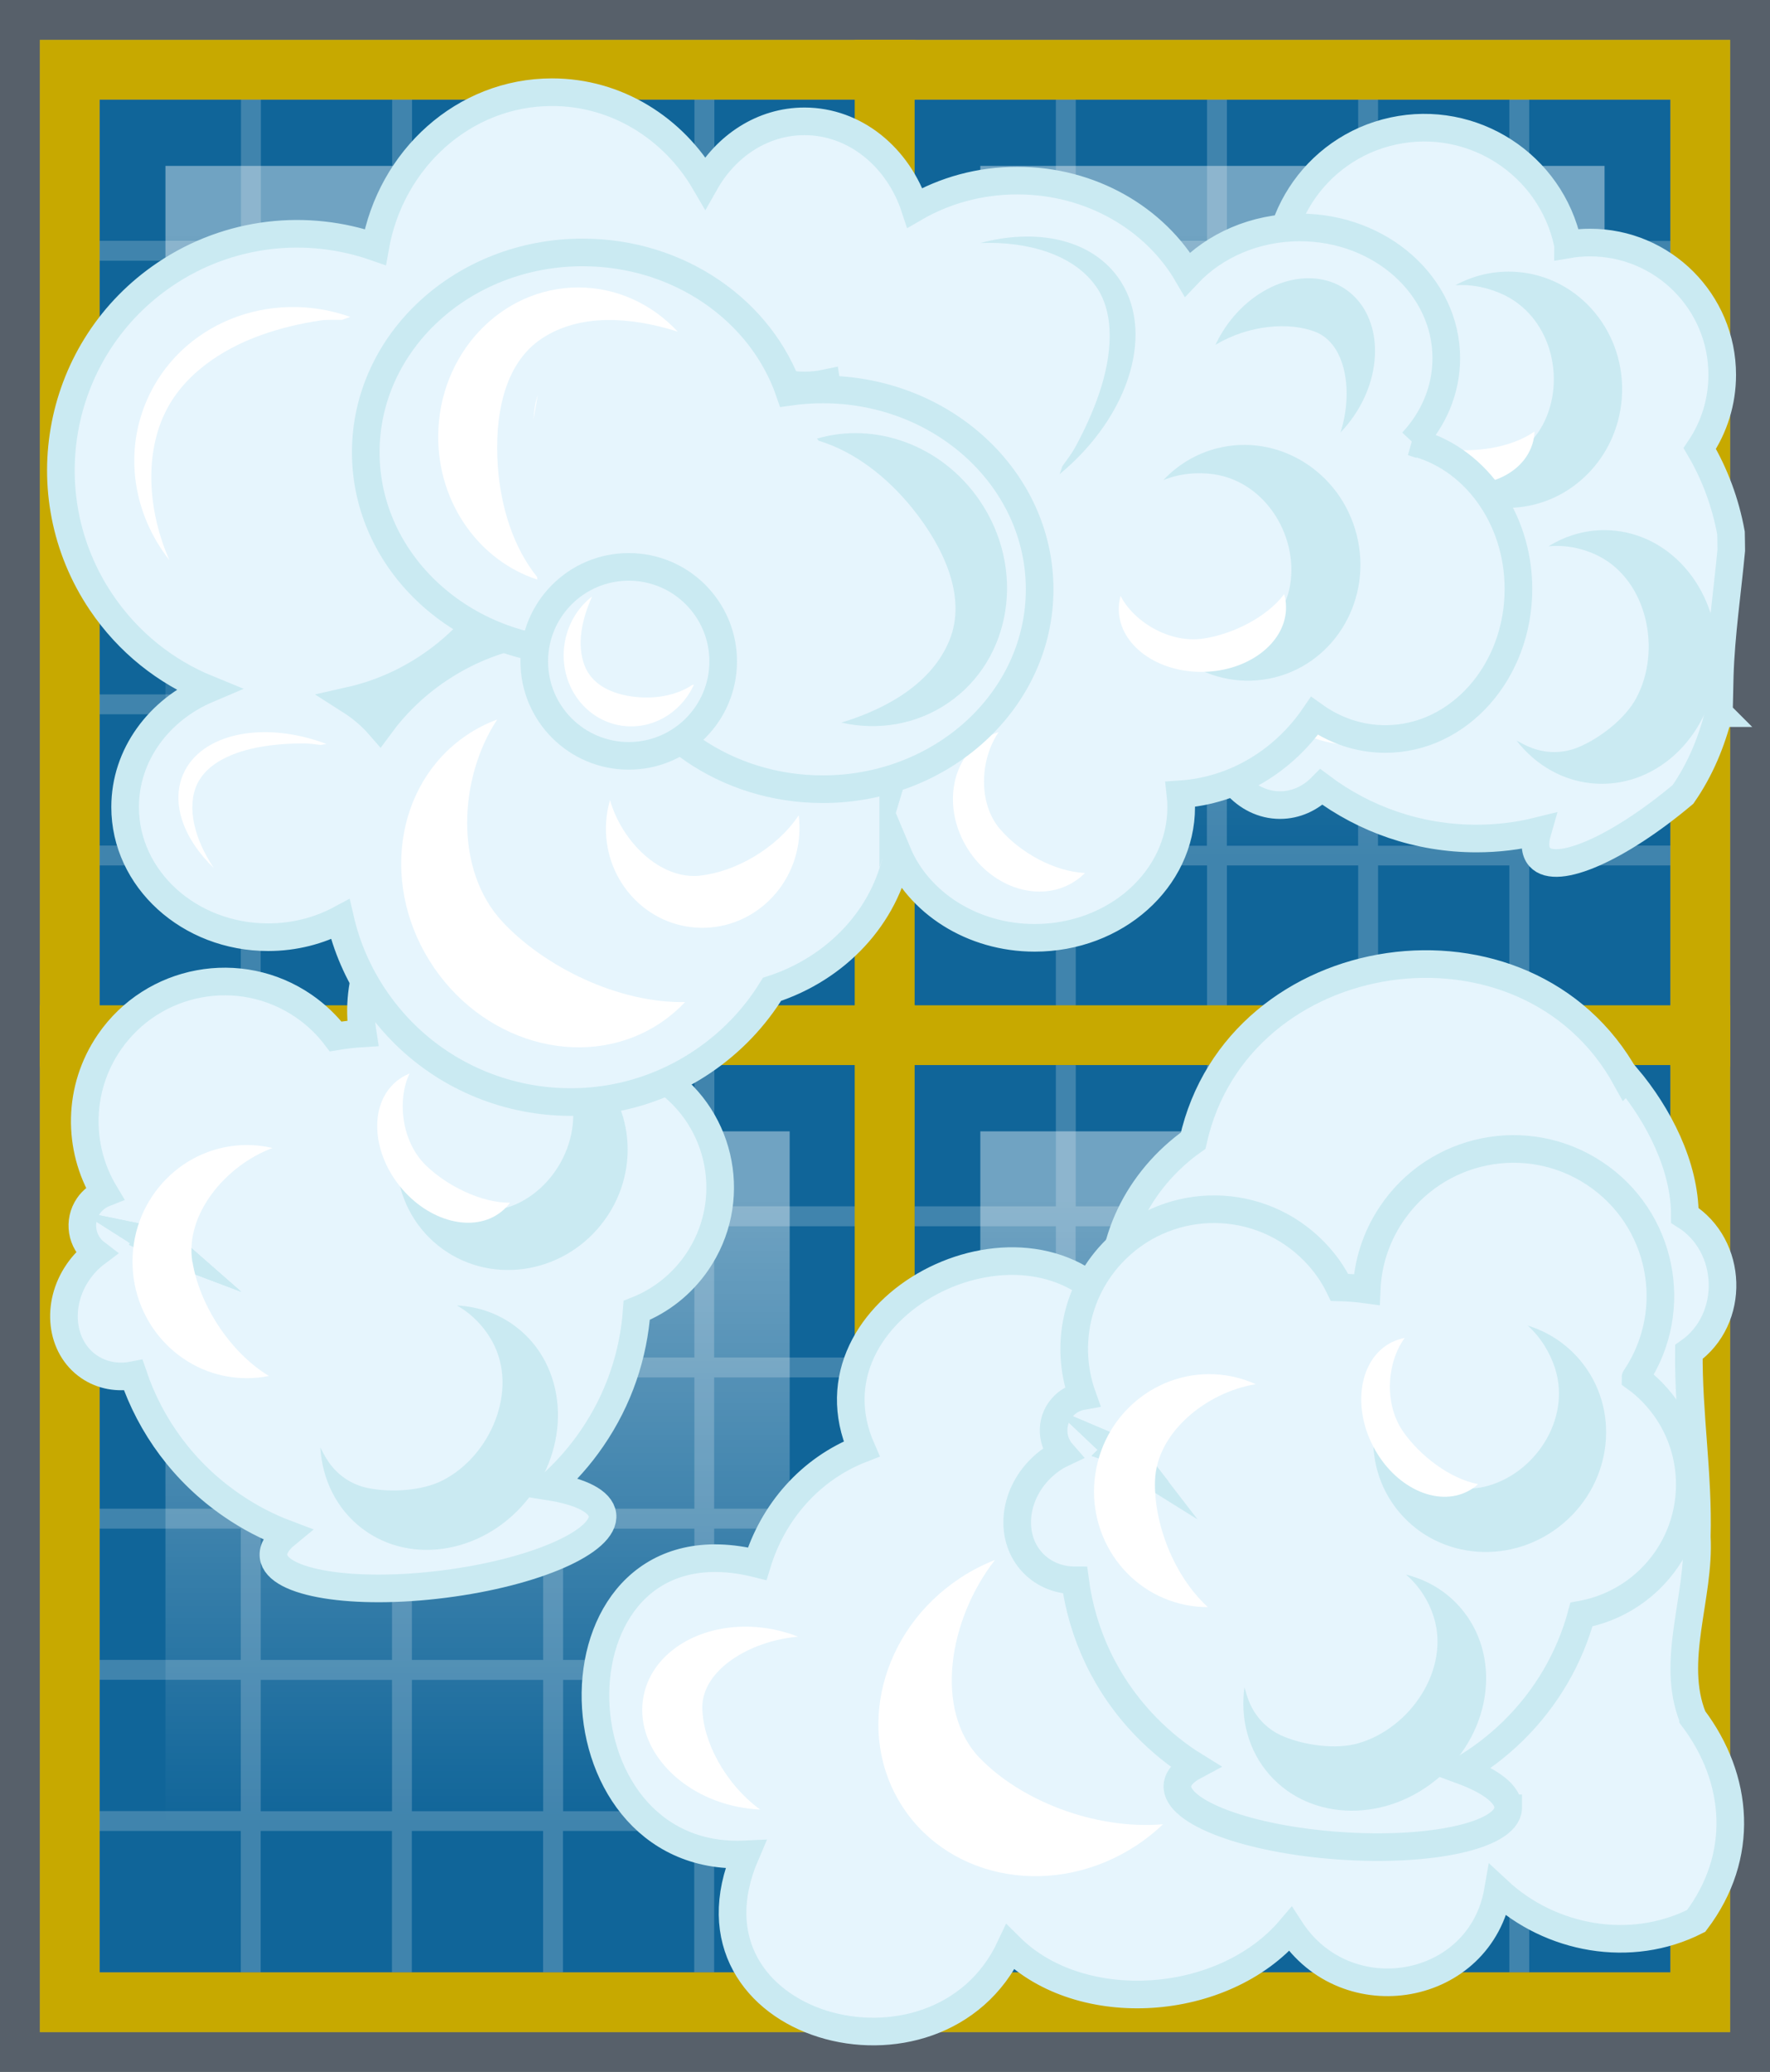 <?xml version="1.0" encoding="UTF-8"?>
<svg id="Layer_1" xmlns="http://www.w3.org/2000/svg" xmlns:xlink="http://www.w3.org/1999/xlink" viewBox="0 0 256.33 300">
  <rect x="0" y="0" width="256.33" height="300" fill="#808080" stroke="none"/>
  <defs>
    <style>
      .cls-1 {
        fill: #caeaf2;
      }

      .cls-2 {
        mix-blend-mode: lighten;
        opacity: .2;
      }

      .cls-2, .cls-3 {
        isolation: isolate;
      }

      .cls-2, .cls-4 {
        fill: #fff;
      }

      .cls-5 {
        fill: #183049;
      }

      .cls-6 {
        fill: url(#linear-gradient-4);
      }

      .cls-7 {
        fill: url(#linear-gradient-3);
      }

      .cls-8 {
        fill: url(#linear-gradient-2);
      }

      .cls-9 {
        fill: url(#linear-gradient);
      }

      .cls-10 {
        fill: #c7a900;
      }

      .cls-11 {
        opacity: .4;
      }

      .cls-12 {
        fill: #106599;
      }

      .cls-13 {
        fill: #e6f5fd;
        stroke: #caeaf2;
        stroke-miterlimit: 10;
        stroke-width: 4px;
      }
    </style>
    <linearGradient id="linear-gradient" x1="69.16" y1="575.78" x2="69.16" y2="666.19" gradientTransform="translate(0 -542)" gradientUnits="userSpaceOnUse">
      <stop offset="0" stop-color="#fff" stop-opacity=".4"/>
      <stop offset="1" stop-color="#fff" stop-opacity="0"/>
    </linearGradient>
    <linearGradient id="linear-gradient-2" x1="187.17" y1="575.78" x2="187.17" y2="666.19" gradientTransform="translate(0 -542)" gradientUnits="userSpaceOnUse">
      <stop offset="0" stop-color="#fff" stop-opacity=".4"/>
      <stop offset="1" stop-color="#fff" stop-opacity="0"/>
    </linearGradient>
    <linearGradient id="linear-gradient-3" x1="69.16" y1="715.57" x2="69.16" y2="805.98" gradientTransform="translate(0 -542)" gradientUnits="userSpaceOnUse">
      <stop offset="0" stop-color="#fff" stop-opacity=".4"/>
      <stop offset="1" stop-color="#fff" stop-opacity="0"/>
    </linearGradient>
    <linearGradient id="linear-gradient-4" x1="187.17" y1="715.57" x2="187.17" y2="805.98" gradientTransform="translate(0 -542)" gradientUnits="userSpaceOnUse">
      <stop offset="0" stop-color="#fff" stop-opacity=".4"/>
      <stop offset="1" stop-color="#fff" stop-opacity="0"/>
    </linearGradient>
  </defs>
  <g id="Layer_1-2" data-name="Layer_1">
    <g class="cls-3">
      <g id="Layer_2">
        <g id="Layer_1-2">
          <g>
            <g class="cls-11">
              <path class="cls-5" d="M250.56,5.77v288.47H5.77V5.77h244.79M256.33,0H0v300h256.33V0h0Z"/>
            </g>
            <rect class="cls-12" x="14.42" y="14.42" width="109.48" height="131.38"/>
            <path class="cls-10" d="M123.9,14.42v131.38H14.42V14.42h109.48M132.55,5.77H5.77v148.68h126.78V5.77h0Z"/>
            <rect class="cls-9" x="23.96" y="24.02" width="90.4" height="111.16"/>
            <path class="cls-2" d="M123.9,37.76v-2.88h-20.45V14.42h-2.88v20.45h-19.01V14.42h-2.88v20.45h-19.01V14.42h-2.88v20.45h-19.01V14.42h-2.88v20.45H14.42v2.88h20.45v19.01H14.42v2.88h20.45v19.01H14.42v2.88h20.45v19.01H14.42v2.88h20.45v19.01H14.42v2.88h20.45v20.45h2.88v-20.45h19.01v20.45h2.88v-20.45h19.01v20.45h2.88v-20.45h19.01v20.45h2.88v-20.45h20.45v-2.88h-20.45v-19.01h20.45v-2.88h-20.45v-19.01h20.45v-2.88h-20.45v-19.01h20.45v-2.88h-20.45v-19.01h20.48ZM78.66,37.76v19.01h-19.01v-19.01s19.01,0,19.01,0ZM59.65,78.66v-19.01h19.01v19.01h-19.01ZM78.66,81.55v19.01h-19.01v-19.01h19.01ZM37.76,37.76h19.01v19.01h-19.01s0-19.01,0-19.01ZM37.76,59.65h19.01v19.01h-19.01s0-19.01,0-19.01ZM37.76,81.55h19.01v19.01h-19.01s0-19.01,0-19.01ZM37.76,122.46v-19.01h19.01v19.01s-19.01,0-19.01,0ZM59.65,122.46v-19.01h19.01v19.01h-19.01ZM100.56,122.46h-19.01v-19.01h19.01v19.01ZM100.56,100.56h-19.01v-19.01h19.01v19.01ZM100.56,78.66h-19.01v-19.01h19.01v19.01ZM100.56,56.77h-19.01v-19.01h19.01s0,19.01,0,19.01Z"/>
            <rect class="cls-12" x="132.43" y="14.42" width="109.48" height="131.38"/>
            <path class="cls-10" d="M241.91,14.42v131.38h-109.48V14.42h109.48M250.56,5.77h-126.78v148.68h126.78V5.77h0Z"/>
            <rect class="cls-8" x="141.97" y="24.02" width="90.4" height="111.16"/>
            <path class="cls-2" d="M241.91,37.76v-2.88h-20.45V14.42h-2.88v20.45h-19.01V14.42h-2.88v20.45h-19.01V14.42h-2.88v20.45h-19.01V14.42h-2.88v20.45h-20.45v2.88h20.45v19.01h-20.45v2.88h20.45v19.01h-20.45v2.88h20.45v19.01h-20.45v2.88h20.45v19.01h-20.45v2.88h20.45v20.45h2.88v-20.45h19.01v20.45h2.88v-20.45h19.01v20.45h2.88v-20.45h19.01v20.45h2.88v-20.45h20.45v-2.88h-20.45v-19.01h20.45v-2.88h-20.45v-19.01h20.45v-2.88h-20.45v-19.01h20.45v-2.88h-20.45v-19.01h20.45ZM196.68,37.76v19.01h-19.01v-19.01s19.01,0,19.01,0ZM177.67,78.66v-19.01h19.01v19.01h-19.01ZM196.68,81.55v19.01h-19.01v-19.01h19.01ZM155.77,37.76h19.01v19.01h-19.01s0-19.01,0-19.01ZM155.77,59.65h19.01v19.01h-19.01v-19.01ZM155.77,81.55h19.01v19.01h-19.01v-19.01ZM155.77,122.46v-19.01h19.01v19.01h-19.01ZM177.67,122.46v-19.01h19.01v19.01h-19.01ZM218.57,122.46h-19.01v-19.01h19.01v19.01ZM218.57,100.56h-19.01v-19.01h19.01v19.01ZM218.57,78.66h-19.01v-19.01h19.01v19.01ZM218.57,56.77h-19.01v-19.01h19.01s0,19.01,0,19.01Z"/>
            <rect class="cls-12" x="14.42" y="154.21" width="109.48" height="131.38"/>
            <path class="cls-10" d="M123.9,154.21v131.38H14.42v-131.38h109.48M132.55,145.56H5.77v148.68h126.78v-148.68h0Z"/>
            <rect class="cls-7" x="23.96" y="163.81" width="90.4" height="111.16"/>
            <path class="cls-2" d="M123.9,177.55v-2.88h-20.45v-20.45h-2.88v20.45h-19.01v-20.45h-2.88v20.45h-19.01v-20.45h-2.88v20.45h-19.01v-20.45h-2.88v20.45H14.42v2.88h20.45v19.01H14.42v2.88h20.45v19.01H14.42v2.88h20.45v19.01H14.42v2.88h20.45v19.01H14.42v2.88h20.45v20.45h2.88v-20.45h19.01v20.45h2.88v-20.45h19.01v20.45h2.88v-20.45h19.01v20.45h2.88v-20.45h20.45v-2.88h-20.45v-19.01h20.45v-2.88h-20.45v-19.01h20.45v-2.88h-20.45v-19.01h20.45v-2.88h-20.45v-19.01h20.48ZM78.66,177.55v19.01h-19.01v-19.01h19.01ZM59.65,218.45v-19.01h19.01v19.01h-19.01ZM78.66,221.34v19.01h-19.01v-19.01h19.01ZM37.76,177.55h19.01v19.01h-19.01s0-19.01,0-19.01ZM37.76,199.44h19.01v19.01h-19.01s0-19.01,0-19.01ZM37.76,221.34h19.01v19.01h-19.01s0-19.01,0-19.01ZM37.76,262.25v-19.01h19.01v19.01s-19.01,0-19.01,0ZM59.65,262.25v-19.01h19.01v19.01h-19.01ZM100.56,262.25h-19.01v-19.01h19.01v19.01ZM100.56,240.35h-19.01v-19.01h19.01v19.01ZM100.56,218.45h-19.01v-19.01h19.01v19.01ZM100.56,196.56h-19.01v-19.01h19.01v19.01Z"/>
            <rect class="cls-12" x="132.43" y="154.21" width="109.48" height="131.38"/>
            <path class="cls-10" d="M241.91,154.21v131.38h-109.48v-131.38h109.48M250.56,145.56h-126.78v148.68h126.78v-148.68h0Z"/>
            <rect class="cls-6" x="141.97" y="163.81" width="90.4" height="111.16"/>
            <path class="cls-2" d="M241.91,177.55v-2.88h-20.45v-20.45h-2.88v20.45h-19.01v-20.45h-2.88v20.45h-19.01v-20.45h-2.88v20.45h-19.01v-20.45h-2.88v20.45h-20.45v2.88h20.45v19.01h-20.45v2.88h20.45v19.01h-20.45v2.88h20.45v19.01h-20.45v2.88h20.45v19.01h-20.45v2.88h20.45v20.45h2.88v-20.45h19.01v20.45h2.88v-20.45h19.01v20.45h2.88v-20.45h19.01v20.45h2.88v-20.45h20.45v-2.88h-20.45v-19.01h20.45v-2.88h-20.45v-19.01h20.45v-2.88h-20.45v-19.01h20.45v-2.88h-20.45v-19.01h20.45ZM196.68,177.55v19.01h-19.01v-19.01h19.01ZM177.67,218.45v-19.01h19.01v19.01h-19.01ZM196.68,221.34v19.01h-19.01v-19.01h19.01ZM155.77,177.55h19.01v19.01h-19.01v-19.01ZM155.77,199.44h19.01v19.01h-19.01v-19.01ZM155.77,221.34h19.01v19.01h-19.01v-19.01ZM155.77,262.25v-19.01h19.01v19.01h-19.01ZM177.67,262.25v-19.01h19.01v19.01h-19.01ZM218.57,262.25h-19.01v-19.01h19.01v19.01ZM218.57,240.35h-19.01v-19.01h19.01v19.01ZM218.57,218.45h-19.01v-19.01h19.01v19.01ZM218.57,196.56h-19.01v-19.01h19.01v19.01Z"/>
          </g>
        </g>
      </g>
    </g>
  </g>
  <g id="Layer_4">
    <g>
      <path class="cls-13" d="M25.43,181.34c-1.28-.48-2.53-1.09-3.72-1.85,1.03.21,2.04.62,2.94,1.24.27.19.53.39.78.61Z"/>
      <path class="cls-13" d="M87.25,219.33c-.25-1.95-3.17-3.38-7.69-4.09,2.28-2.01,4.36-4.33,6.16-6.96,3.92-5.7,6.04-12.12,6.49-18.55,3.42-1.35,6.48-3.7,8.72-6.96,5.99-8.72,3.77-20.64-4.95-26.63-.9-.62-1.82-1.14-2.78-1.58,0-.03.03-.06.04-.09,4.47-10.87-.74-23.31-11.61-27.77-10.87-4.45-23.3.74-27.76,11.62-1.53,3.71-1.92,7.61-1.34,11.3-1.32.08-2.62.23-3.92.45-1.26-1.66-2.81-3.15-4.62-4.4-9.22-6.33-21.83-3.98-28.16,5.23-4.62,6.74-4.62,15.28-.68,21.85-.91.36-1.74.98-2.34,1.85-1.53,2.23-1.03,5.23,1.09,6.85-.97.73-1.86,1.65-2.6,2.73-3.25,4.73-2.54,10.87,1.58,13.7,1.9,1.3,4.18,1.68,6.42,1.24,2.51,7.4,7.34,14.08,14.28,18.84,2.51,1.73,5.17,3.11,7.9,4.14-1.33,1.09-2,2.21-1.87,3.27.49,3.88,11.56,5.67,24.71,3.99,13.15-1.67,23.42-6.17,22.93-10.04h0ZM21.71,179.48s-.07,0-.11-.02l.02-.03s.05.05.08.06c1.03.21,2.04.62,2.94,1.24.27.19.53.39.78.61-1.28-.48-2.53-1.09-3.72-1.85h0Z"/>
      <path class="cls-13" d="M21.71,179.48s-.07,0-.11-.02l.02-.03s.05.05.08.06h.01Z"/>
      <path class="cls-13" d="M25.43,181.34c-1.28-.48-2.53-1.09-3.72-1.85,1.03.21,2.04.62,2.94,1.24.27.19.53.39.78.61Z"/>
      <path class="cls-13" d="M25.43,181.34c-1.28-.48-2.53-1.09-3.72-1.85,1.03.21,2.04.62,2.94,1.24.27.19.53.39.78.61Z"/>
    </g>
    <path class="cls-1" d="M66.14,189.01c2.19,1.21,4.01,3.12,5.2,5.32,3.73,6.91-.21,16.38-7.18,19.99-3.05,1.58-7.63,1.8-10.87,1.14-2.34-.48-4.33-1.81-5.69-3.76-.47-.67-.84-1.39-1.21-2.12.27,4.58,2.31,8.87,6.02,11.71,7.24,5.54,18.11,3.51,24.28-4.55s5.3-19.08-1.95-24.62c-2.54-1.94-5.52-2.95-8.59-3.1h-.01Z"/>
    <path class="cls-4" d="M27.86,182.73c-1.12-6.87,4.8-13.97,11.6-16.51-1.19-.28-2.42-.43-3.69-.43-9.14,0-16.57,7.54-16.58,16.86s7.39,16.89,16.54,16.9c1.1,0,2.18-.11,3.22-.32-5.81-3.53-10.09-10.49-11.07-16.5h-.02Z"/>
    <g>
      <path class="cls-1" d="M76.41,150.21c2.15,1.27,3.95,3.2,5.13,5.37,3.72,6.82.02,15.66-6.73,18.75-2.95,1.35-7.4,1.32-10.57.51-2.29-.59-4.24-1.96-5.59-3.91-.47-.67-.84-1.38-1.2-2.09.33,4.4,2.37,8.61,6.02,11.53,7.13,5.69,17.68,4.33,23.58-3.05s4.9-17.98-2.22-23.67c-2.5-2-5.41-3.12-8.41-3.43h0Z"/>
      <path class="cls-4" d="M61.67,168.73c-3.56-3.46-4.17-9.51-2.36-13.29-.64.26-1.25.6-1.8,1.04-3.98,3.17-3.82,9.98.35,15.22,4.17,5.23,10.78,6.91,14.75,3.74.48-.38.9-.82,1.26-1.3-4.11.04-9.08-2.38-12.2-5.41Z"/>
    </g>
    <g>
      <g>
        <path class="cls-13" d="M186.36,95.82c-1.33.33-2.7.53-4.12.58.97-.41,2.03-.64,3.13-.64.33,0,.66.02.99.06h0Z"/>
        <path class="cls-13" d="M248.93,103.26c.03-1.79.07-3.58.12-5.37.19-6.09,1.1-12.14,1.67-18.21,0-.84-.03-1.69-.04-2.52-.8-4.39-2.34-8.51-4.52-12.22,2.06-3.05,3.25-6.72,3.25-10.67,0-10.58-8.57-19.15-19.15-19.15-1.09,0-2.15.09-3.19.27,0-.03,0-.07-.02-.1-2.47-11.49-13.8-18.8-25.29-16.32-11.48,2.48-18.79,13.8-16.31,25.29.84,3.92,2.72,7.36,5.29,10.08-1.04.81-2.03,1.67-2.98,2.59-1.98-.66-4.1-1.01-6.3-1.01-11.18,0-20.25,9.07-20.25,20.25,0,8.17,4.84,15.21,11.81,18.4-.55.81-.88,1.79-.88,2.85,0,2.7,2.11,4.9,4.77,5.03-.39,1.15-.6,2.41-.6,3.72,0,5.74,4.06,10.4,9.06,10.4,2.3,0,4.4-.98,6-2.61,6.26,4.68,14.02,7.45,22.44,7.45,3.05,0,6.02-.36,8.86-1.06-.48,1.65-.4,2.95.31,3.75,2.44,2.74,11.49-1.3,20.75-9.08,2.5-3.6,4.14-7.58,5.19-11.76h.01ZM182.24,96.4s-.07.03-.1.04v-.04s.07.01.1,0c.97-.41,2.03-.64,3.13-.64.33,0,.66.02.99.06-1.33.33-2.7.53-4.12.58h0Z"/>
        <path class="cls-13" d="M182.24,96.4s-.07.03-.1.04v-.04s.07.01.1,0Z"/>
        <path class="cls-13" d="M186.36,95.82c-1.33.33-2.7.53-4.12.58.97-.41,2.03-.64,3.13-.64.33,0,.66.02.99.06h0Z"/>
        <path class="cls-13" d="M186.36,95.82c-1.33.33-2.7.53-4.12.58.97-.41,2.03-.64,3.13-.64.33,0,.66.02.99.06h0Z"/>
      </g>
      <path class="cls-1" d="M224.27,79.1c2.49-.24,5.08.3,7.3,1.44,6.98,3.59,9.1,13.62,5.39,20.54-1.62,3.02-5.27,5.8-8.32,7.09-2.21.93-4.59.96-6.82.12-.77-.29-1.48-.67-2.2-1.06,2.82,3.62,6.92,6,11.59,6.24,9.11.47,16.92-7.36,17.44-17.49s-6.43-18.73-15.54-19.2c-3.19-.17-6.22.69-8.84,2.31h0Z"/>
      <path class="cls-4" d="M189.16,95.59c-4.81-5.03-3.96-14.24.21-20.18-1.14.44-2.24,1.02-3.29,1.74-7.55,5.17-9.39,15.59-4.13,23.28s15.65,9.74,23.2,4.57c.91-.62,1.73-1.32,2.47-2.08-6.79.38-14.26-2.94-18.47-7.33h0Z"/>
      <g>
        <path class="cls-1" d="M210.77,41.3c2.49-.17,5.07.41,7.27,1.52,6.92,3.51,8.88,12.9,5.06,19.26-1.67,2.78-5.36,5.28-8.43,6.4-2.22.81-4.6.78-6.82-.05-.76-.29-1.47-.66-2.18-1.04,2.76,3.44,6.82,5.76,11.49,6.1,9.1.66,17.03-6.44,17.71-15.86.68-9.42-6.13-17.6-15.23-18.26-3.19-.23-6.23.49-8.87,1.93h0Z"/>
        <path class="cls-4" d="M209.11,64.92c-4.9-.84-8.82-5.47-9.47-9.62-.38.57-.69,1.2-.89,1.88-1.49,4.87,2.5,10.39,8.9,12.35,6.4,1.95,12.79-.41,14.28-5.27.18-.59.28-1.18.3-1.78-3.37,2.36-8.83,3.18-13.12,2.45h0Z"/>
      </g>
    </g>
    <path class="cls-13" d="M245.18,248.73c-3.33-8.23,1.03-17.51.55-26.22.25-8.95-1.24-17.85-1.15-26.75,6.76-4.74,6.42-15.41-.58-19.78,0-7.16-3.83-14.57-8.38-19.97-.05.04-.09.08-.14.13-14.39-26.11-56.24-20.01-62.69,9.02-8.02,5.69-12.53,14.97-11.46,24.27-13.36-16.66-45.56-.13-36.56,20.36-7.45,2.9-12.84,9.14-15.12,16.62-31.08-7.75-30.81,43.49-1.67,42.09-10.83,25.2,27.87,35.78,38.33,13.44,10.24,10.16,30.87,8.79,40.56-2.6,8.12,12.51,27.52,9.11,30.07-5.6,7.56,7.05,19.22,9.22,28.7,4.39,7.1-9.38,6.19-20.58-.46-29.4h0ZM228.12,226.4c-11.98,2.35-20.29,13.25-20.51,25.35-4.83-2.96-11.11-3.33-16.1-.48-5.24-10.73-18-16.39-30.74-13.45.47-6.85-2.09-14.61-6.51-19.82,6.93-3.76,11.21-10.65,11.12-17.74,7.25,11.11,24.59,14.62,36.98,7.32,10.01,1.06,20.29-2.31,27.77-9.76.52.2,1.06.37,1.62.5-5.35,8.6-6.45,18.86-3.63,28.08h0Z"/>
  </g>
  <g id="Layer_2-2">
    <path class="cls-13" d="M204.53,64c3.07-3.28,4.92-7.52,4.92-12.13,0-10.46-9.49-18.94-21.21-18.94-6.53,0-12.38,2.64-16.27,6.79-4.71-8.08-13.98-13.57-24.64-13.57-5.46,0-10.54,1.44-14.84,3.93-2.4-7.3-8.65-12.51-15.99-12.51-6.05,0-11.36,3.54-14.38,8.87-4.58-7.86-12.8-13.09-22.18-13.09-12.74,0-23.34,9.65-25.6,22.42-9.83-3.43-21.11-2.34-30.41,3.92-15.68,10.56-19.83,31.84-9.27,47.52,3.94,5.84,9.36,10.08,15.43,12.56-7.07,3-11.97,9.52-11.97,17.09,0,10.4,9.27,18.84,20.71,18.84,3.81,0,7.39-.94,10.45-2.58.91,3.94,2.55,7.78,4.94,11.33,10.56,15.69,31.84,19.84,47.52,9.27,4.2-2.83,7.57-6.42,10.06-10.47,9.36-3.04,16.43-10.54,18.19-19.74,3.01,7.17,10.77,12.28,19.86,12.28,11.72,0,21.21-8.48,21.21-18.93,0-.62-.03-1.24-.1-1.85,7.98-.54,14.99-4.89,19.4-11.35,2.97,2.12,6.49,3.34,10.27,3.34,10.64,0,19.27-9.72,19.27-21.72,0-10.49-6.6-19.25-15.37-21.28ZM129.36,111.96c-3.32-10.78-14.1-18.68-26.88-18.68-2.14,0-4.22.22-6.22.65-10.36-4.49-22.71-3.77-32.77,3-3.38,2.27-6.22,5.05-8.5,8.15-1.21-1.39-2.65-2.62-4.25-3.64,3.98-.9,7.86-2.55,11.44-4.96,9.76-6.57,15.05-17.28,15.12-28.21.87.09,1.75.14,2.64.14,11.29,0,20.9-7.59,24.51-18.2,3.08,3.46,7.34,5.6,12.05,5.6,1.08,0,2.14-.11,3.17-.33,1.79,11.8,12.28,21.02,25.31,22.02-1.17,3.11-1.8,6.5-1.8,10.05,0,3.84.74,7.49,2.09,10.81-7.73,1.52-13.88,6.81-15.91,13.6Z"/>
    <path class="cls-4" d="M23.77,60.05c2.63-5.73,8.3-9.49,14.08-11.55,2.75-.98,5.67-1.67,8.55-2.1.9-.13,2.04-.08,3.15-.09.39-.15.78-.29,1.18-.42-11.75-4.18-24.7,1.01-29.49,12.12-3.38,7.84-1.82,16.6,3.28,23.08-2.95-6.72-3.66-14.7-.76-21.04h.01Z"/>
    <path class="cls-4" d="M28.56,113.52c1.44-3.07,5.31-4.74,9.41-5.42,1.95-.32,4.05-.47,6.14-.46.66,0,1.5.13,2.32.22.28-.05.55-.1.84-.14-9.05-3.43-18.17-1.57-20.75,4.4-1.82,4.21.1,9.39,4.44,13.56-2.77-4.12-3.99-8.78-2.4-12.17h0Z"/>
    <path class="cls-1" d="M158.69,41.41c2.86,4.07,2.36,10.05.48,15.58-.89,2.62-2.11,5.3-3.51,7.86-.44.8-1.16,1.74-1.82,2.67-.12.38-.24.75-.38,1.13,10.28-8.49,14.03-21.04,8.31-28.68-4.03-5.39-11.74-6.94-19.81-4.78,6.96-.28,13.56,1.73,16.72,6.23h.01Z"/>
    <path class="cls-1" d="M190.56,48.08c4.37,1.75,5.45,8.67,3.57,14.53.73-.75,1.41-1.59,2.03-2.51,4.44-6.6,3.83-14.77-1.35-18.25s-12.98-.96-17.41,5.64c-.53.79-.99,1.61-1.38,2.44,4.78-2.88,10.72-3.38,14.54-1.85h0Z"/>
    <path class="cls-4" d="M101.38,126.79c-5.76.61-11.31-4.91-13.04-10.94-.3,1.02-.49,2.08-.56,3.18-.52,7.93,5.32,14.78,13.04,15.28,7.72.51,14.41-5.51,14.93-13.45.06-.96.03-1.89-.08-2.81-3.25,4.86-9.26,8.2-14.29,8.73h0Z"/>
    <path class="cls-4" d="M72.77,133.47c-7.06-7.55-6.33-20.88-.76-29.29-1.58.58-3.11,1.36-4.55,2.35-10.38,7.11-12.44,22.14-4.6,33.59,7.84,11.44,22.6,14.96,32.98,7.86,1.25-.86,2.38-1.83,3.38-2.89-9.57.19-20.27-5.01-26.45-11.61h0Z"/>
    <path class="cls-4" d="M144.82,120.05c-3.26-3.83-2.85-10.18-.2-14.04-.74.23-1.46.56-2.14.98-4.89,3.08-5.94,10.22-2.33,15.93,3.6,5.71,10.49,7.85,15.38,4.76.59-.37,1.12-.8,1.6-1.28-4.48-.2-9.46-3.01-12.31-6.36h0Z"/>
    <g>
      <path class="cls-1" d="M168.48,69.51c2.32-.94,4.94-1.2,7.38-.83,7.68,1.17,12.47,9.48,10.84,16.71-.71,3.16-3.44,6.69-6,8.72-1.85,1.47-4.13,2.18-6.5,2.08-.81-.03-1.61-.17-2.4-.31,3.7,2.41,8.28,3.33,12.82,2.2,8.85-2.22,14.16-11.45,11.86-20.61s-11.33-14.79-20.18-12.57c-3.1.78-5.76,2.42-7.82,4.61h0Z"/>
      <path class="cls-4" d="M174.28,92.46c-4.91.74-10.09-2.44-12-6.18-.18.67-.28,1.36-.26,2.06.11,5.09,5.62,9.09,12.31,8.94,6.69-.15,12.02-4.39,11.91-9.47,0-.61-.11-1.21-.27-1.78-2.46,3.29-7.4,5.79-11.69,6.43Z"/>
    </g>
    <g>
      <path class="cls-13" d="M165.16,212.52c-1.16-.72-2.26-1.56-3.29-2.54.97.41,1.88,1.01,2.64,1.79.23.24.45.49.65.75Z"/>
      <path class="cls-13" d="M218.4,261.83c.14-1.96-2.45-3.93-6.75-5.51,2.63-1.53,5.12-3.4,7.4-5.62,4.95-4.83,8.29-10.71,9.98-16.93,3.62-.66,7.08-2.37,9.91-5.12,7.57-7.39,7.72-19.51.33-27.08-.76-.78-1.57-1.48-2.42-2.09,0-.03.04-.06.06-.08,6.5-9.79,3.82-23.01-5.98-29.5-9.79-6.49-23-3.81-29.49,5.99-2.22,3.34-3.37,7.09-3.52,10.83-1.31-.18-2.61-.29-3.93-.32-.91-1.88-2.14-3.64-3.68-5.21-7.81-8-20.63-8.16-28.64-.35-5.85,5.71-7.51,14.09-4.92,21.3-.96.17-1.9.62-2.65,1.36-1.93,1.89-2.03,4.93-.27,6.93-1.1.52-2.14,1.25-3.08,2.17-4.11,4.01-4.61,10.17-1.12,13.75,1.61,1.65,3.77,2.47,6.06,2.47,1.02,7.75,4.46,15.24,10.34,21.26,2.13,2.18,4.46,4.06,6.95,5.6-1.52.81-2.39,1.77-2.47,2.84-.27,3.9,10.24,7.81,23.46,8.73,13.23.93,24.17-1.48,24.44-5.38v-.04ZM161.87,209.97s-.07-.03-.1-.04l.03-.03s.04.06.07.07c.97.41,1.88,1.01,2.64,1.79.23.24.45.49.65.75-1.16-.72-2.26-1.56-3.29-2.54h0Z"/>
      <path class="cls-13" d="M161.87,209.97s-.07-.03-.1-.04l.03-.03s.04.06.07.07h0Z"/>
      <path class="cls-13" d="M165.16,212.52c-1.16-.72-2.26-1.56-3.29-2.54.97.41,1.88,1.01,2.64,1.79.23.24.45.49.65.75Z"/>
      <path class="cls-13" d="M165.16,212.52c-1.16-.72-2.26-1.56-3.29-2.54.97.41,1.88,1.01,2.64,1.79.23.24.45.49.65.75Z"/>
    </g>
    <path class="cls-1" d="M203.6,227.98c1.91,1.61,3.33,3.84,4.06,6.23,2.31,7.51-3.39,16.02-10.94,18.2-3.3.95-7.83.28-10.88-1-2.21-.93-3.89-2.62-4.85-4.8-.33-.75-.55-1.53-.77-2.31-.62,4.55.54,9.15,3.62,12.66,6.02,6.85,17.08,6.97,24.7.27,7.62-6.7,8.91-17.68,2.89-24.53-2.11-2.4-4.84-3.97-7.82-4.71h0Z"/>
    <path class="cls-4" d="M167.27,214.36c.24-6.96,7.43-12.77,14.59-13.94-1.11-.5-2.29-.89-3.54-1.14-8.97-1.79-17.72,4.16-19.55,13.3s3.96,18,12.93,19.8c1.08.22,2.16.32,3.22.32-5.01-4.6-7.85-12.25-7.65-18.34h0Z"/>
    <g>
      <path class="cls-1" d="M221.23,191.92c1.86,1.67,3.25,3.91,3.99,6.27,2.32,7.41-3.04,15.37-10.25,17.08-3.15.75-7.52-.15-10.47-1.56-2.13-1.02-3.77-2.75-4.73-4.92-.33-.75-.55-1.52-.77-2.29-.54,4.38.64,8.91,3.66,12.48,5.88,6.97,16.5,7.69,23.72,1.6s8.31-16.68,2.43-23.65c-2.06-2.44-4.7-4.12-7.58-5h0Z"/>
      <path class="cls-4" d="M203.16,207.22c-2.82-4.09-2.24-10.14.28-13.5-.68.13-1.34.35-1.97.67-4.52,2.33-5.7,9.05-2.63,14.99,3.07,5.95,9.22,8.87,13.74,6.54.54-.28,1.04-.63,1.48-1.03-4.04-.76-8.45-4.1-10.91-7.68h.01Z"/>
    </g>
    <path class="cls-4" d="M101.71,247.29c-.07-5.45,6.81-9.7,13.87-10.31-1.12-.44-2.31-.8-3.56-1.05-8.97-1.79-17.39,2.5-18.81,9.6s4.7,14.3,13.67,16.09c1.08.22,2.15.34,3.2.39-5.17-3.82-8.31-9.96-8.37-14.72h0Z"/>
    <path class="cls-4" d="M141.86,254.53c-6.63-6.93-4.49-20.04,2.23-28.66-1.72.68-3.41,1.54-5.02,2.6-11.63,7.66-15.34,22.53-8.3,33.23s22.18,13.16,33.81,5.5c1.4-.92,2.68-1.95,3.85-3.06-10.06.83-20.77-3.56-26.56-9.62h0Z"/>
  </g>
  <path class="cls-13" d="M150.56,85.33c0,15.98-14.06,28.94-31.41,28.94-14.03,0-25.91-8.48-29.94-20.19-1.57.22-3.19.34-4.83.34-17.35,0-31.41-12.95-31.41-28.93s14.06-28.94,31.41-28.94c14.03,0,25.91,8.48,29.94,20.18,1.57-.22,3.19-.34,4.83-.34,17.35,0,31.41,12.96,31.41,28.94Z"/>
  <circle class="cls-13" cx="91.05" cy="95.76" r="13.68"/>
  <path class="cls-4" d="M77.88,57.19c-.36,1.03-.55,2.25-.63,3.59.2-1.2.41-2.39.63-3.59Z"/>
  <path class="cls-4" d="M77.78,83.54c-3.43-4.27-5.25-10.07-5.68-15.96-.5-6.93.7-14.87,6.43-18.61,5.48-3.58,12.77-3.12,19.62-.95-3.68-3.95-8.77-6.4-14.4-6.4-11.21,0-20.29,9.69-20.29,21.63,0,9.75,6.05,17.97,14.36,20.67-.02-.13-.03-.26-.04-.39Z"/>
  <path class="cls-4" d="M100.3,99.15c-2.2,1.46-4.97,1.99-7.67,1.81-3.18-.21-6.69-1.37-7.95-4.54-1.2-3.03-.44-6.72,1.07-10.06-2.07,1.6-3.57,4.03-4,6.9-.86,5.71,2.84,11,8.26,11.81,4.42.66,8.61-1.86,10.47-5.91-.06,0-.12,0-.18,0Z"/>
  <path class="cls-1" d="M118.55,63.81c5.24,1.58,10.03,5.34,13.71,9.95,4.33,5.43,7.83,12.66,5.22,18.99-2.49,6.05-8.77,9.79-15.64,11.88,5.27,1.18,10.85.32,15.5-2.87,9.24-6.34,11.26-19.46,4.51-29.32-5.51-8.04-15.15-11.4-23.54-8.93.09.1.17.19.25.3Z"/>
</svg>